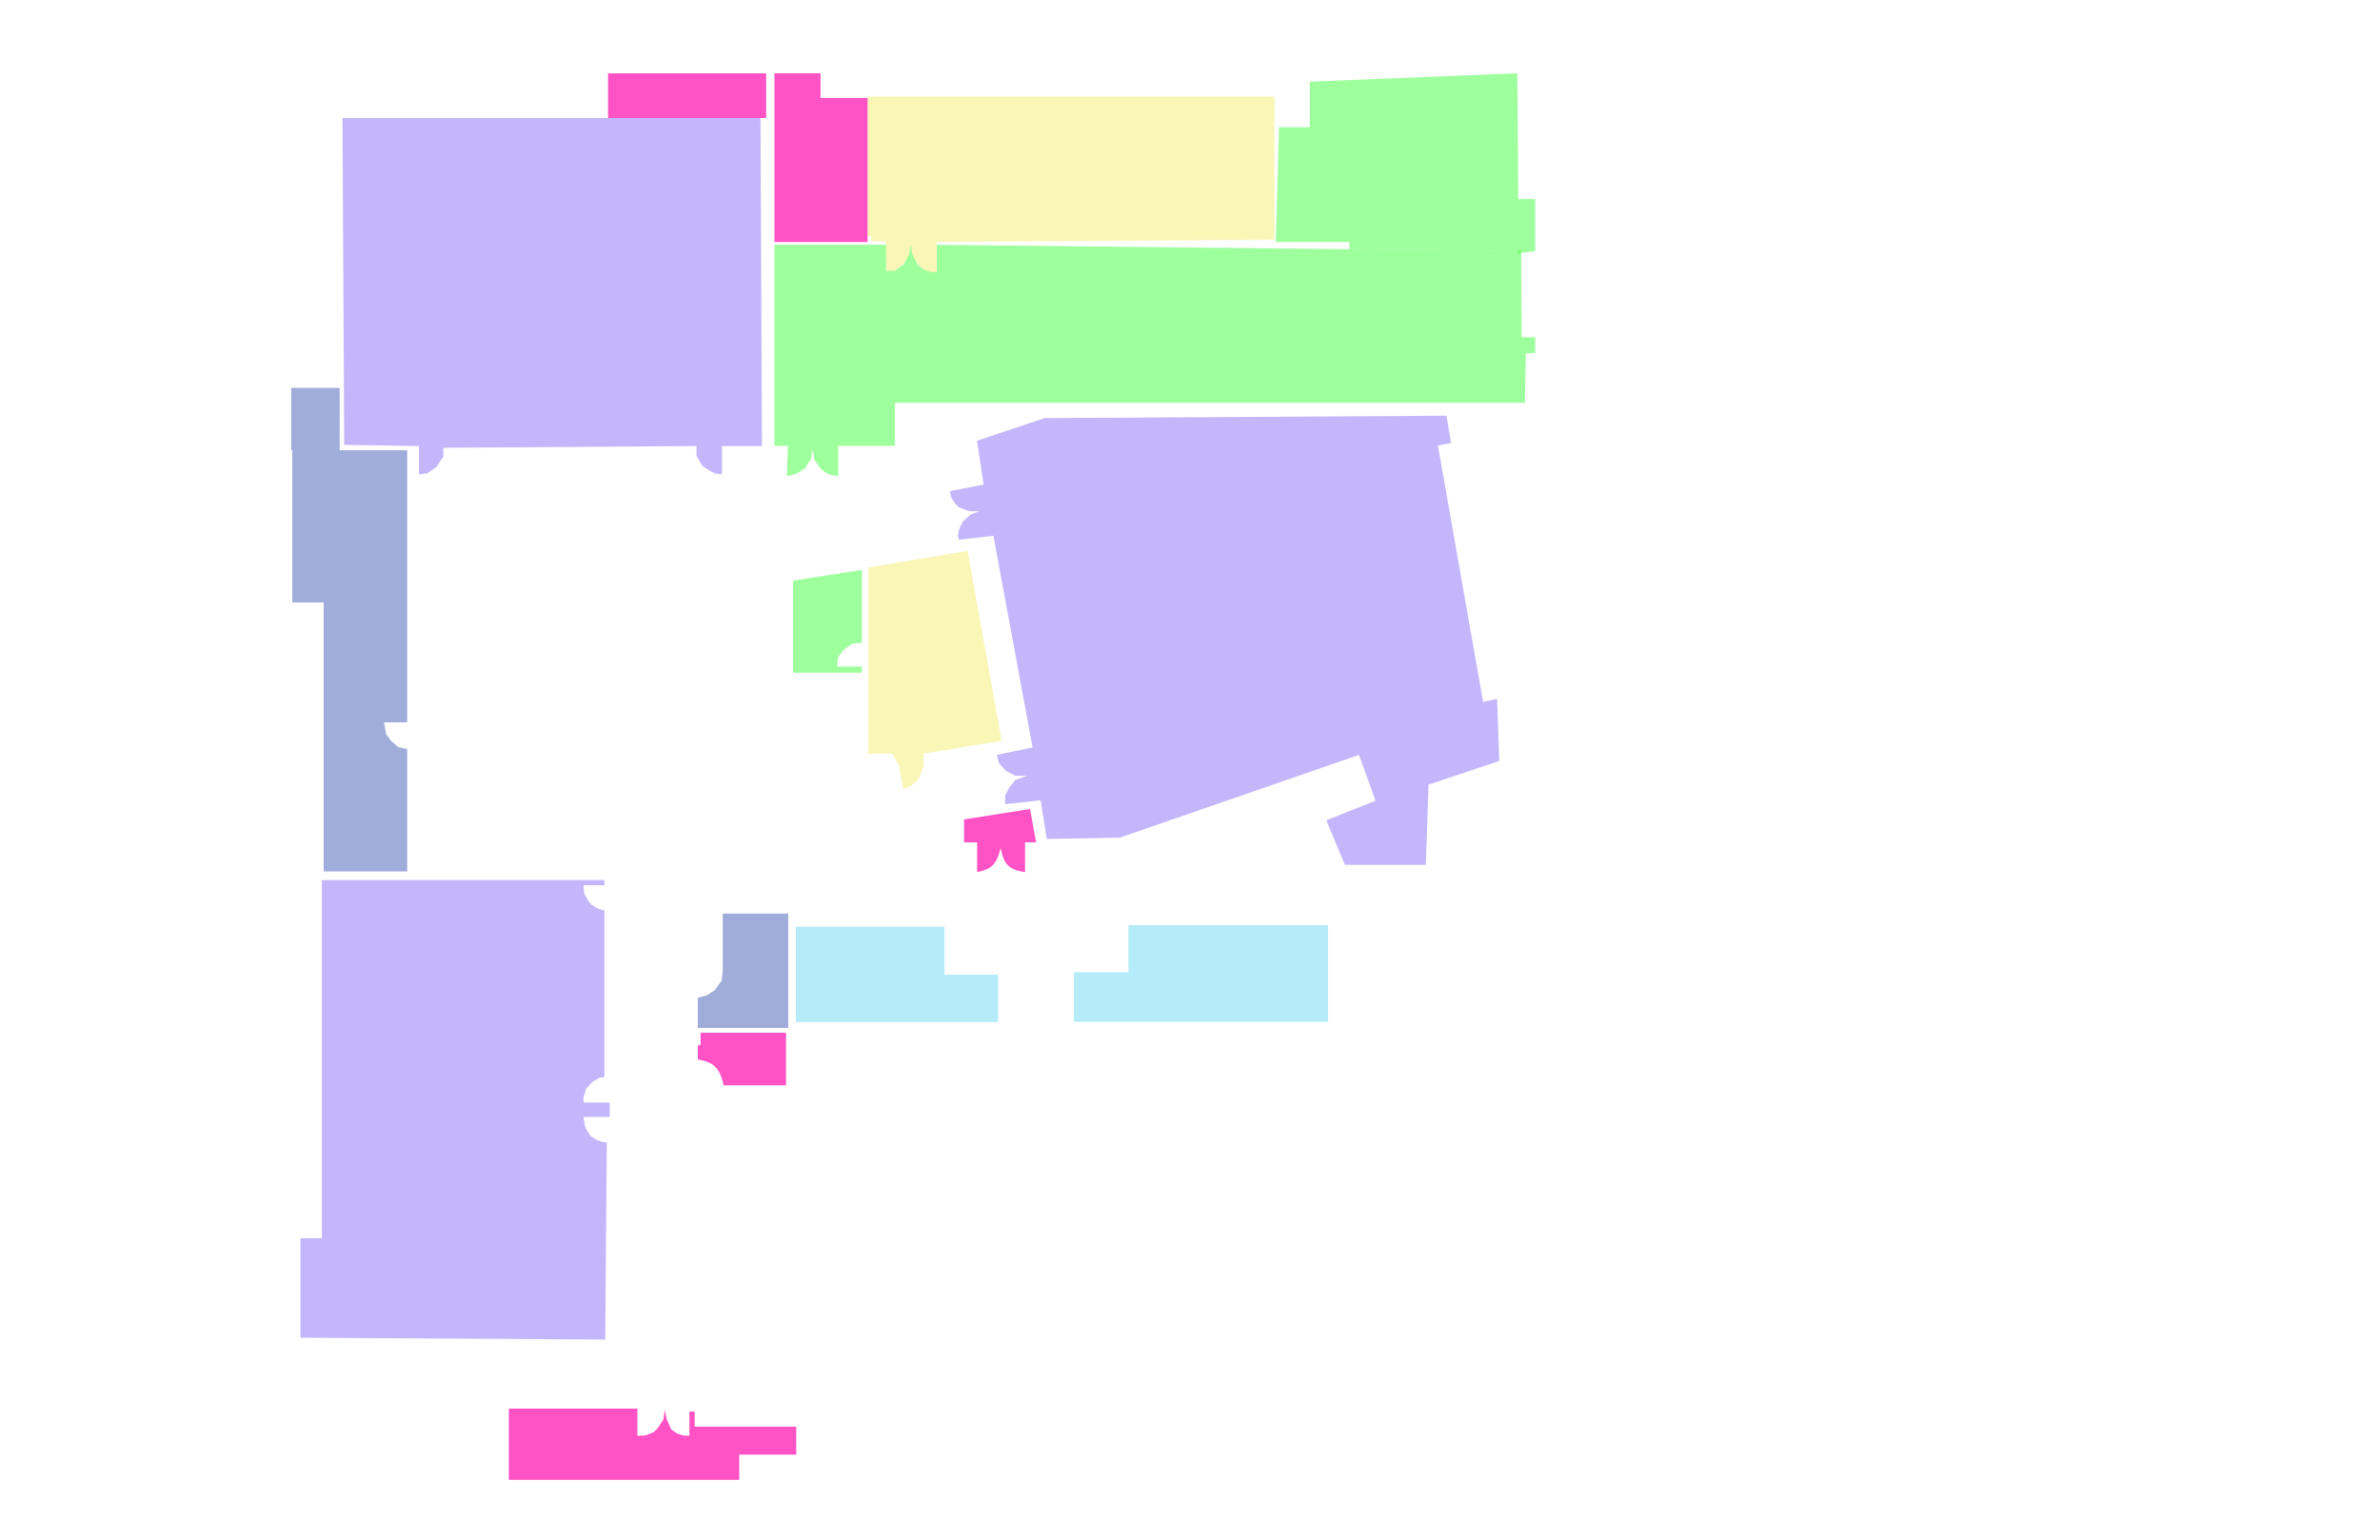 <svg width="5541" height="3586" viewBox="0 0 5541 3586" fill="none" xmlns="http://www.w3.org/2000/svg" xmlns:xlink="http://www.w3.org/1999/xlink">
<g id="ANN Lower Level">
<rect id="ANN Lower Level_2" width="5540.29" height="3585.01" fill="url(#pattern0_13_393)"/>
<g id="Color Coded">
<g id="bathrooms">
<path id="Rectangle 158" d="M1852.85 2157.81H2199.04V2269.46H2323.6V2379.95H1852.85V2157.81Z" fill="#76DBF5" fill-opacity="0.53"/>
<path id="Rectangle 159" d="M2500.22 2263.85H2627.15V2154.11H3091.97V2379.4H2500.22V2263.85Z" fill="#76DBF5" fill-opacity="0.53"/>
</g>
<g id="tech_ops_facilities" >
<path id="Rectangle 160" d="M1682.66 2127.52H1835.09V2393.71H1624.65V2323.14L1645.5 2317.87L1664.33 2305.56L1680.15 2283.46L1682.66 2260.61V2127.52Z" fill="#1E3CA8" fill-opacity="0.42"/>
<path id="Rectangle 161" d="M680.426 1048.5H947.993V1682.05H894.13L898.901 1709.68L911.457 1726.25L927.78 1740.06L947.993 1744.33V2029.35H753.502V1402.81H680.426V1048.5Z" fill="#1E3CA8" fill-opacity="0.42"/>
<rect id="Rectangle 162" x="678.09" y="903.273" width="112.714" height="145.228" fill="#1E3CA8" fill-opacity="0.42"/>
</g>
<g id="tech_infrastructure">
<path id="Rectangle 163" d="M2021.57 1321.62L2252.6 1282.78L2331.96 1724.79L2150.4 1754.88V1786.53L2138.84 1813.65L2121.77 1830.22L2102.68 1837L2093.14 1783.76L2077.57 1754.88H2021.57V1321.62Z" fill="#F5EE76" fill-opacity="0.53"/>
<path id="Rectangle 164" d="M2019.82 224.818H2967.06V558.043L2180.53 563.394V634.886L2162.2 633.379L2151.4 627.352L2139.09 617.056L2130.56 606.258L2124.03 593.702L2120.01 570.348L2115.99 594.957L2099.67 618.814L2081.59 630.868H2063.51L2061.25 561.809H2028.35V549.505H2019.82V224.818Z" fill="#F5EE76" fill-opacity="0.53"/>
</g>
<g id="classrooms">
<path id="Rectangle 165" d="M797.311 274.678H1770.56L1773.96 1038.69H1680.8V1104.73L1665.73 1102.72L1653.42 1096.95L1634.84 1084.64L1621.53 1061.54V1038.69L1032.15 1042.71V1063.3L1016.33 1086.9L995.488 1101.97L975.398 1104.73V1038.69L801.372 1035.93L797.311 274.678Z" fill="#8F76F5" fill-opacity="0.53"/>
<path id="Rectangle 166" d="M749.441 2049.37H1407.23V2061.43H1358.34L1360.36 2081.77L1371.7 2100.6L1377.75 2107.38L1385.81 2112.4L1395.39 2117.17L1407.23 2120.19V2507.91L1396.9 2509.16L1387.83 2514.19L1378.76 2519.71L1371.95 2527.24L1365.15 2534.53L1361.87 2544.07L1358.6 2555.87V2567.42H1419.58V2600.82H1358.6L1361.87 2622.67L1367.42 2634.22L1374.72 2645.02L1387.83 2653.81L1400.43 2658.83L1412.78 2660.33L1409 3119.37L699.617 3115.1V2883.33H749.441L749.441 2049.37Z" fill="#8F76F5" fill-opacity="0.53"/>
<path id="Rectangle 167" d="M2274.64 1026.34L2431.84 973.605L3367.52 968.081L3378.32 1031.61L3347.68 1037.39L3452.9 1634.55L3485.54 1627.52L3490.57 1771.92L3325.83 1827.16L3319.55 2014H3131.21L3087.77 1910.29L3202.53 1864.58L3163.86 1757.85L2607.38 1950.46L2437.1 1953.64L2422.8 1863.58L2340.18 1872.62V1851.77L2350.48 1832.69L2364.29 1816.37L2390.91 1806.57H2364.29L2342.69 1795.77L2325.62 1776.94L2320.85 1757.85L2403.97 1740.53L2312.81 1247.58L2232.37 1256.8L2230.29 1247.58L2232.37 1234.72L2236.76 1223.97L2242.5 1213.43L2260.33 1197.86L2279.99 1190.57H2256.56L2232.37 1181.31L2223.23 1172.29L2215.26 1159.58L2211.21 1143.74L2290.05 1128.36L2274.64 1026.34Z" fill="#8F76F5" fill-opacity="0.53"/>
</g>
<g id="tech_ops_it">
<path id="Rectangle 168" d="M1803.06 570.098H2062.75V630.618H2083.6L2103.69 616.053L2116.49 591.946L2120.51 570.098L2124.03 591.946L2136.33 616.053L2151.4 627.605L2165.46 633.381H2181.03V570.098L3541.46 584.638L3542.61 785.309H3574.25V822.474H3552.4L3550.14 937.954H3541.46H2083.6V1038.19H1951.51V1108.5L1932.92 1105.99L1921.62 1099.96L1909.82 1090.67L1896.51 1070.33L1891.24 1047.23L1887.97 1068.57L1873.91 1090.67L1852.31 1104.23L1831.97 1108.5L1834.48 1038.19H1803.06V937.954V570.098Z" fill="#0EFF0A" fill-opacity="0.4"/>
<path id="Rectangle 169" d="M2977.75 296.374H3049.37V190.15L3532.65 170.627L3534.79 463.621H3574.22V584.635L3542.32 588.93H3532.53V584.635L3141.53 580.141V563.567H2970.02L2977.75 296.374Z" fill="#0EFF0A" fill-opacity="0.4"/>
<path id="Rectangle 170" d="M1846.42 1352.09L2006.5 1326.97V1496.73L1984.91 1498.74L1965.07 1512.3L1951.76 1529.63L1949.5 1541.43V1552.23H2006.5V1566.55H1846.42V1352.09Z" fill="#0EFF0A" fill-opacity="0.4"/>
</g>
<g id="storage">
<path id="Rectangle 157" d="M1184.68 3280.06H1483.94V3343.53L1503.04 3342.55L1522.13 3334.99L1531.43 3325.47L1544.74 3304.96L1547.51 3282.74L1552.28 3304.96L1562.83 3328.88L1575.9 3337.92L1589.21 3342.55L1605.04 3343.53V3287.14H1617.35V3322.29H1853.78V3387.23H1721.12V3446.06H1184.68V3280.06Z" fill="#FF13B0" fill-opacity="0.73"/>
<path id="Rectangle 171" d="M1803.06 170.627H1910.32V228.07H2019.82V563.567H1803.06V170.627Z" fill="#FF13B0" fill-opacity="0.73"/>
<rect id="Rectangle 172" x="1415.61" y="170.817" width="368.143" height="103.964" fill="#FF13B0" fill-opacity="0.73"/>
<path id="Rectangle 507" d="M1624.66 2433.86H1631.01V2404.96H1829.96V2433.86V2527.27H1624.66H1684.77C1675.5 2485.35 1661.15 2473.67 1624.66 2467.04V2433.86Z" fill="#FF13B0" fill-opacity="0.73"/>
<path id="Rectangle 506" d="M2244.51 1908.11L2398.14 1883.95L2412.13 1961.52H2386.47V2030.76C2343.97 2024.93 2337.3 2008.31 2329.59 1975.39C2320.88 2008.34 2312.48 2023.66 2274.91 2030.76V1961.52H2244.51V1908.11Z" fill="#FF13B0" fill-opacity="0.73"/>
</g>
</g>
</g>
<defs>
<pattern id="pattern0_13_393" patternContentUnits="objectBoundingBox" width="1" height="1">
<use xlink:href="#image0_13_393" transform="scale(0 0)"/>
</pattern>
</defs>
</svg>  